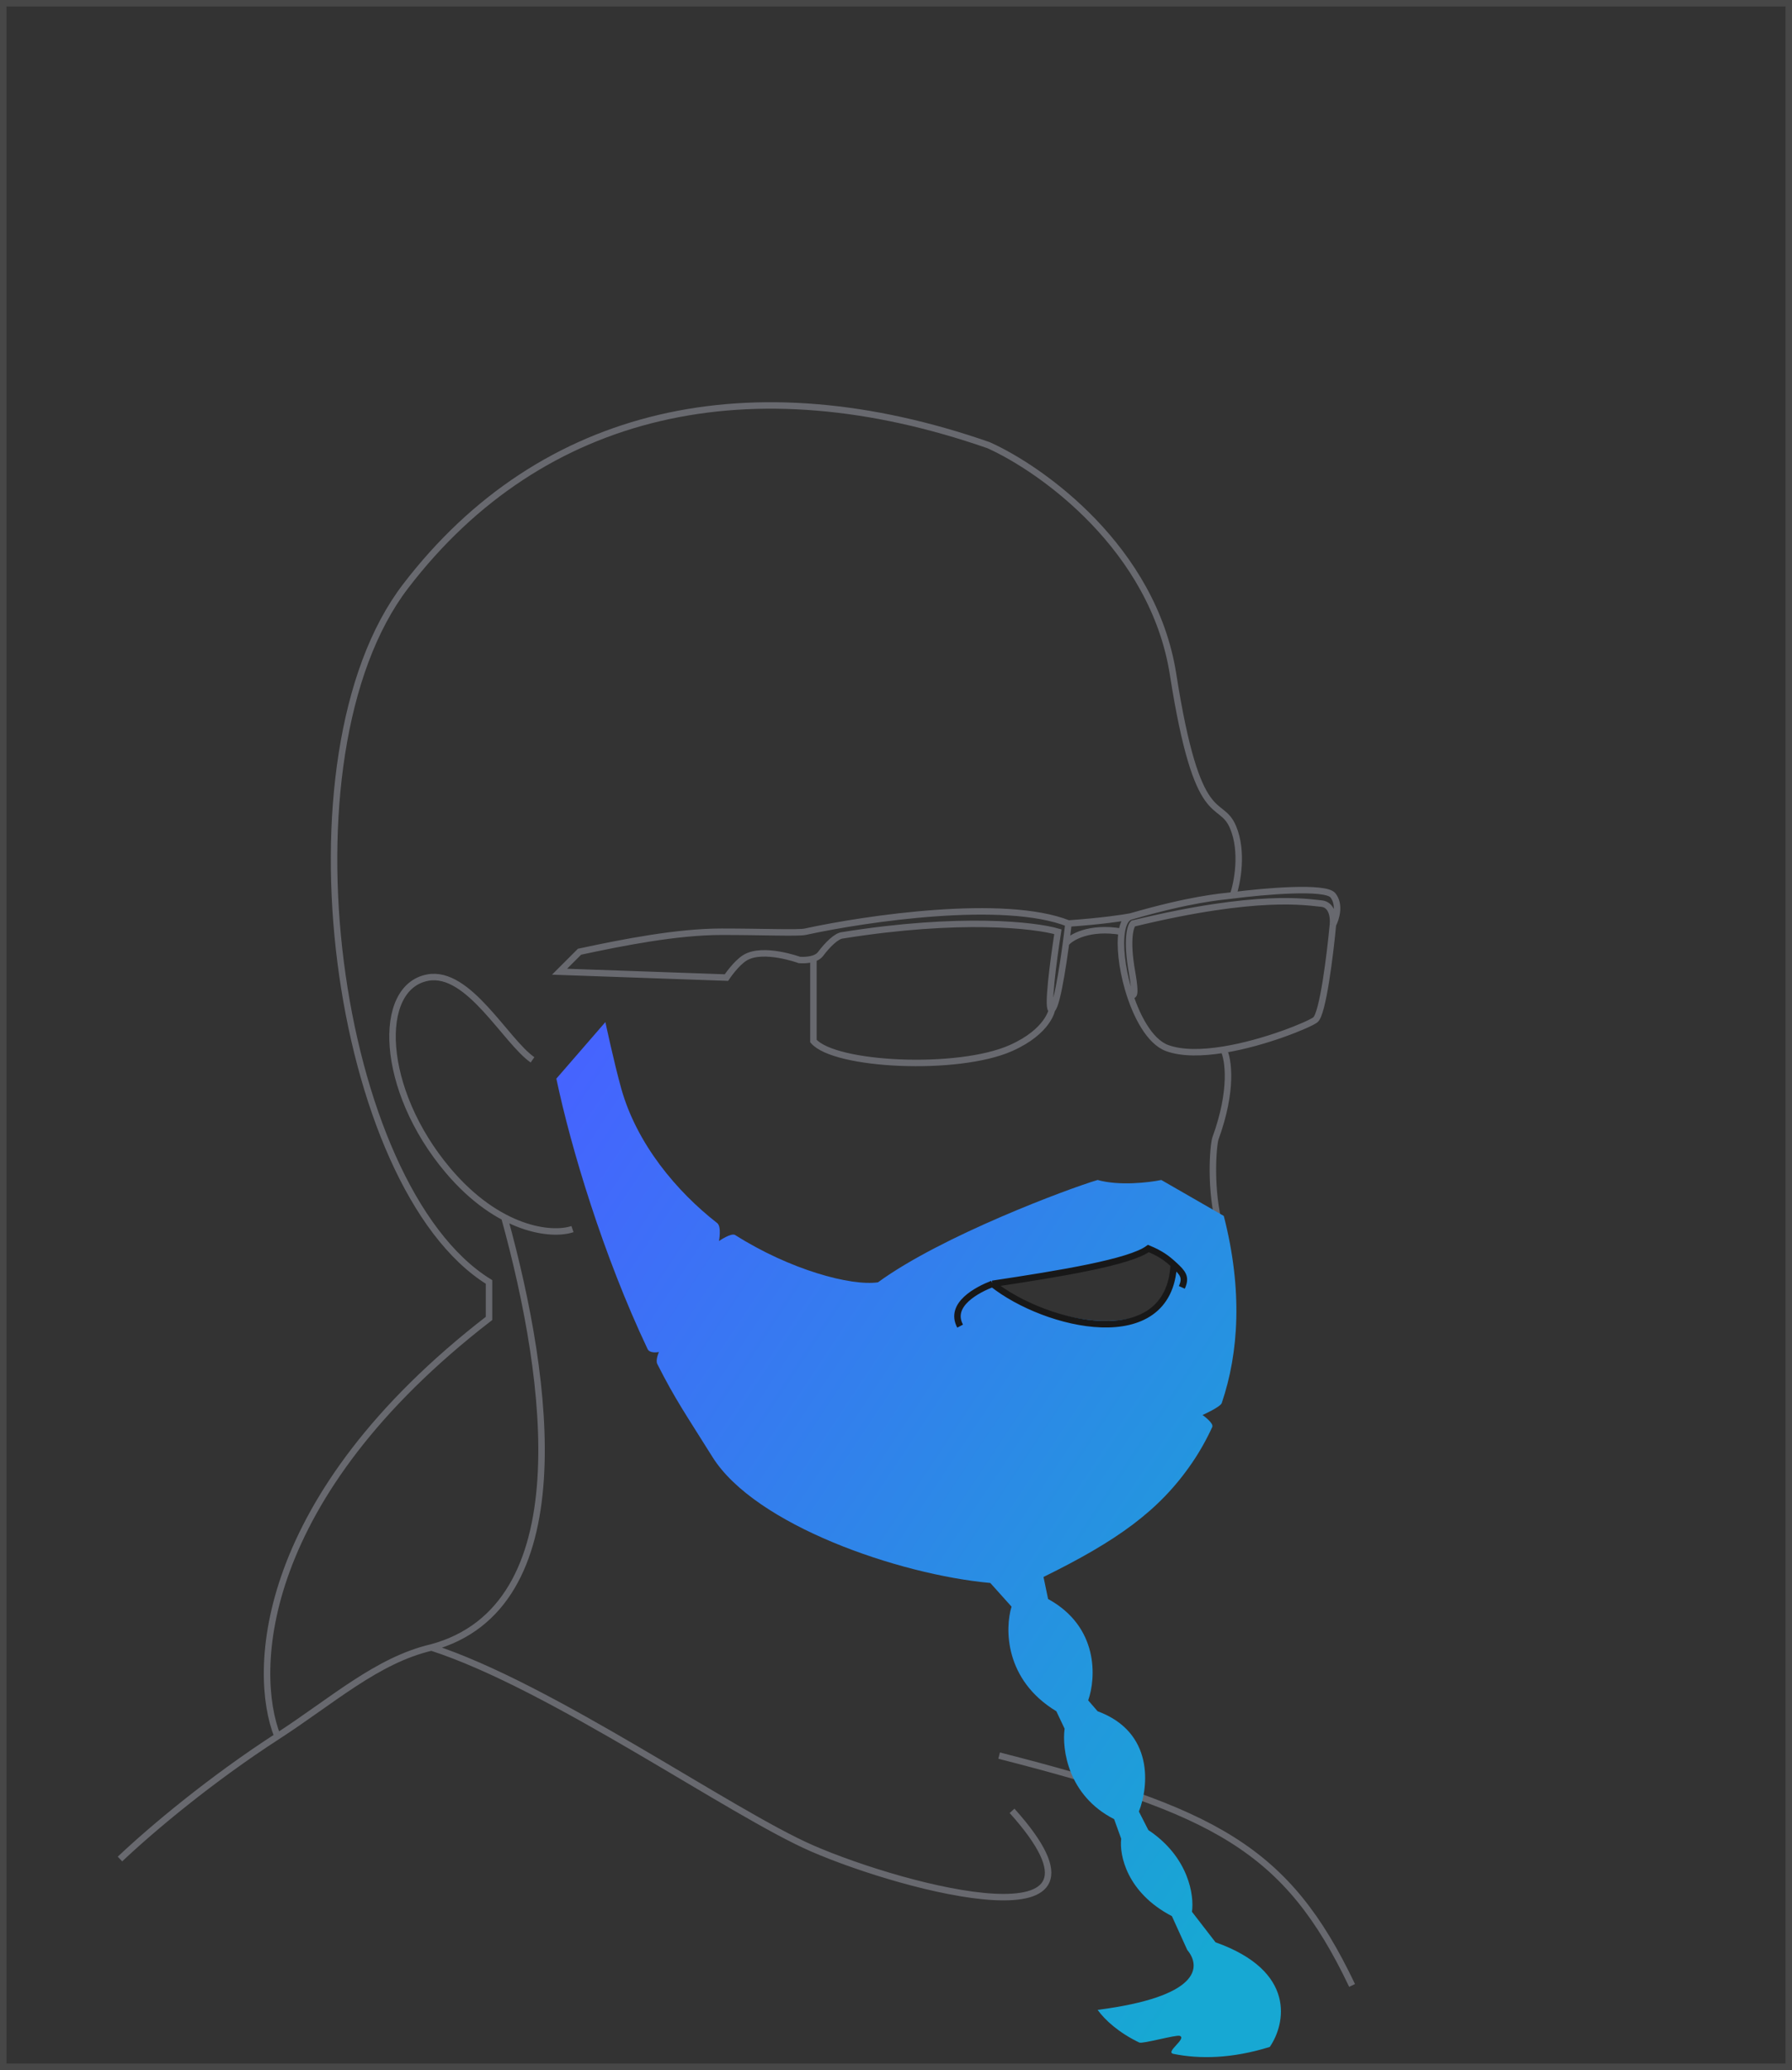 <svg width="277" height="320" viewBox="0 0 277 320" fill="none" xmlns="http://www.w3.org/2000/svg">
<rect x="0" y="0" width="277" height="320" fill="#333333" stroke="none"/>
<rect x="0.5" y="0.5" width="276" height="319" stroke="white" stroke-opacity="0.1"/>
<path opacity="0.8" d="M18.546 287.377C23.522 282.666 32.621 275.047 42.89 268.403M66.69 254.675C89.582 248.498 85.04 213.798 77.962 188.181M66.69 254.675C85.221 260.671 113.018 280.292 125.554 285.742C140.011 292.028 175.697 301.366 156.439 279.928M66.69 254.675C58.278 256.647 51.366 262.919 42.89 268.403M209 306.919C198.923 285.742 187.869 279.928 154.441 271.39M82.314 163.836C78.136 160.929 72.437 149.975 66.145 151.119C58.151 152.572 58.696 168.422 69.234 180.914C77.08 190.216 85.281 191.088 88.492 189.998M42.89 268.403C38.894 258.377 39.838 231.421 75.592 203.805V198.173C51.793 183.457 42.527 116.963 62.693 90.62C83.815 63.029 116.288 56.101 152.806 68.819C161.042 72.513 178.277 84.77 181.329 104.246C185.144 128.591 188.596 123.14 190.595 127.864C192.193 131.643 191.261 136.463 190.595 138.401M190.595 138.401C195.258 137.796 204.874 136.948 206.037 138.401C207.2 139.855 206.522 142.035 206.037 142.943M190.595 138.401C188.414 138.654 184.054 138.995 174.789 141.672M206.037 142.943C205.613 147.485 204.475 156.787 203.312 157.659C202.343 158.386 195.602 161.214 189.141 162.263M206.037 142.943C206.158 141.914 205.965 139.818 204.22 139.673C202.04 139.491 194.592 138.038 175.152 142.762C174.728 143.186 174.098 145.269 174.97 150.21C175.842 155.152 174.915 153.965 174.342 152.754M174.789 141.672C174.052 141.884 173.599 142.758 173.395 144.033M174.789 141.672C173.699 141.887 170.247 142.406 165.16 142.762M189.141 162.263C185.912 162.788 182.753 162.868 180.421 162.019C177.707 161.033 175.552 156.986 174.342 152.754M189.141 162.263C189.868 163.696 190.631 168.451 187.869 176.009C187.506 177.22 186.961 184.003 188.596 189.816M174.342 152.754C173.421 149.531 173.048 146.201 173.395 144.033M165.16 142.762C155.276 138.837 133.911 141.974 124.464 144.033C123.374 144.271 117.897 144.033 111.565 144.033C104.661 144.033 96.364 145.668 89.582 147.122L86.493 150.21L112.291 151.119C112.291 151.119 113.773 148.875 115.198 148.03C118.009 146.365 123.555 148.394 123.555 148.394C123.555 148.394 124.734 148.507 125.736 148.187M165.16 142.762C164.675 146.94 163.488 155.443 162.616 156.024M162.616 156.024C161.744 156.605 162.858 148.272 163.525 144.033C160.012 143.004 148.445 141.672 130.278 144.578C129.309 144.639 127.916 146.032 126.826 147.485C126.568 147.829 126.168 148.048 125.736 148.187M162.616 156.024C162.616 156.024 162.105 159.42 156.257 162.019C148.082 165.653 129.006 164.745 125.736 160.929V148.187M164.771 145.85C165.417 144.942 168.356 143.161 173.395 144.033" stroke="#76777E"/>
<path fill-rule="evenodd" clip-rule="evenodd" d="M93.577 158L86 166.74C88.25 177.484 93.268 194.108 100.098 208.538C100.46 209.301 101.857 209.002 101.857 209.002C101.857 209.002 101.287 210.232 101.603 210.856C104.383 216.35 105.999 218.619 110.131 225.23C116.708 235.749 138.921 243.411 153.078 244.703L156.359 248.362C155.326 251.731 155.266 259.683 163.286 264.535L164.562 267.23C164.137 270.375 165.072 277.575 172.218 281.214L173.311 284.246C173.007 286.717 174.15 292.568 181.149 296.207L183.519 301.43C185.767 304.126 185.342 308.674 169.666 310.696C170.775 312.245 172.941 314.235 176.107 315.746C176.608 315.985 181.818 314.503 182.369 314.714C183.498 315.148 180.046 317.225 181.381 317.496C185.426 318.317 190.409 318.25 196.278 316.424C198.709 312.886 200.434 304.698 187.894 300.251L184.248 295.534C184.613 293.063 183.774 287.076 177.504 282.898L176.045 280.034C177.564 276.211 178.415 267.757 169.666 264.535L168.207 262.85C169.423 259.425 169.884 251.495 162.01 247.182L161.3 243.776C172.601 238.212 179.179 233.575 184.248 226.157C185.413 224.453 186.469 222.596 187.386 220.591C187.662 219.987 185.881 218.738 185.881 218.738C185.881 218.738 188.642 217.514 188.855 216.884C191.501 209.083 192.102 199.397 189.169 187.967L179.509 182.407C177.625 182.801 173.02 183.351 169.666 182.407C165.109 183.755 145.486 191.083 135.716 198.227C131.542 198.84 122.108 196.287 113.643 190.919C113.025 190.528 111.135 191.847 111.135 191.847C111.135 191.847 111.571 189.621 110.856 189.065C104.629 184.214 98.434 176.867 96.025 168.256C94.917 164.294 93.577 158 93.577 158ZM177.686 193.004C174.77 195.026 163.833 196.71 153.078 198.227C161.463 204.46 180.967 208.84 181.696 195.38C180.609 194.448 179.625 193.756 177.686 193.004Z" fill="url(#paint0_linear)"/>
<path d="M148.411 205C146.626 201.652 151.089 199.361 153.41 198.462M153.41 198.462C163.942 196.877 174.652 195.115 177.508 193C179.407 193.786 180.371 194.51 181.436 195.485M153.41 198.462C161.621 204.982 180.722 209.563 181.436 195.485M181.436 195.485C182.864 196.793 183.399 197.423 182.685 199.009" stroke="#181818"/>
<defs>
<linearGradient id="paint0_linear" x1="86.05" y1="165.359" x2="218.989" y2="253.574" gradientUnits="userSpaceOnUse">
<stop stop-color="#4663FF"/>
<stop offset="1" stop-color="#17A8D3"/>
</linearGradient>
</defs>
</svg>
